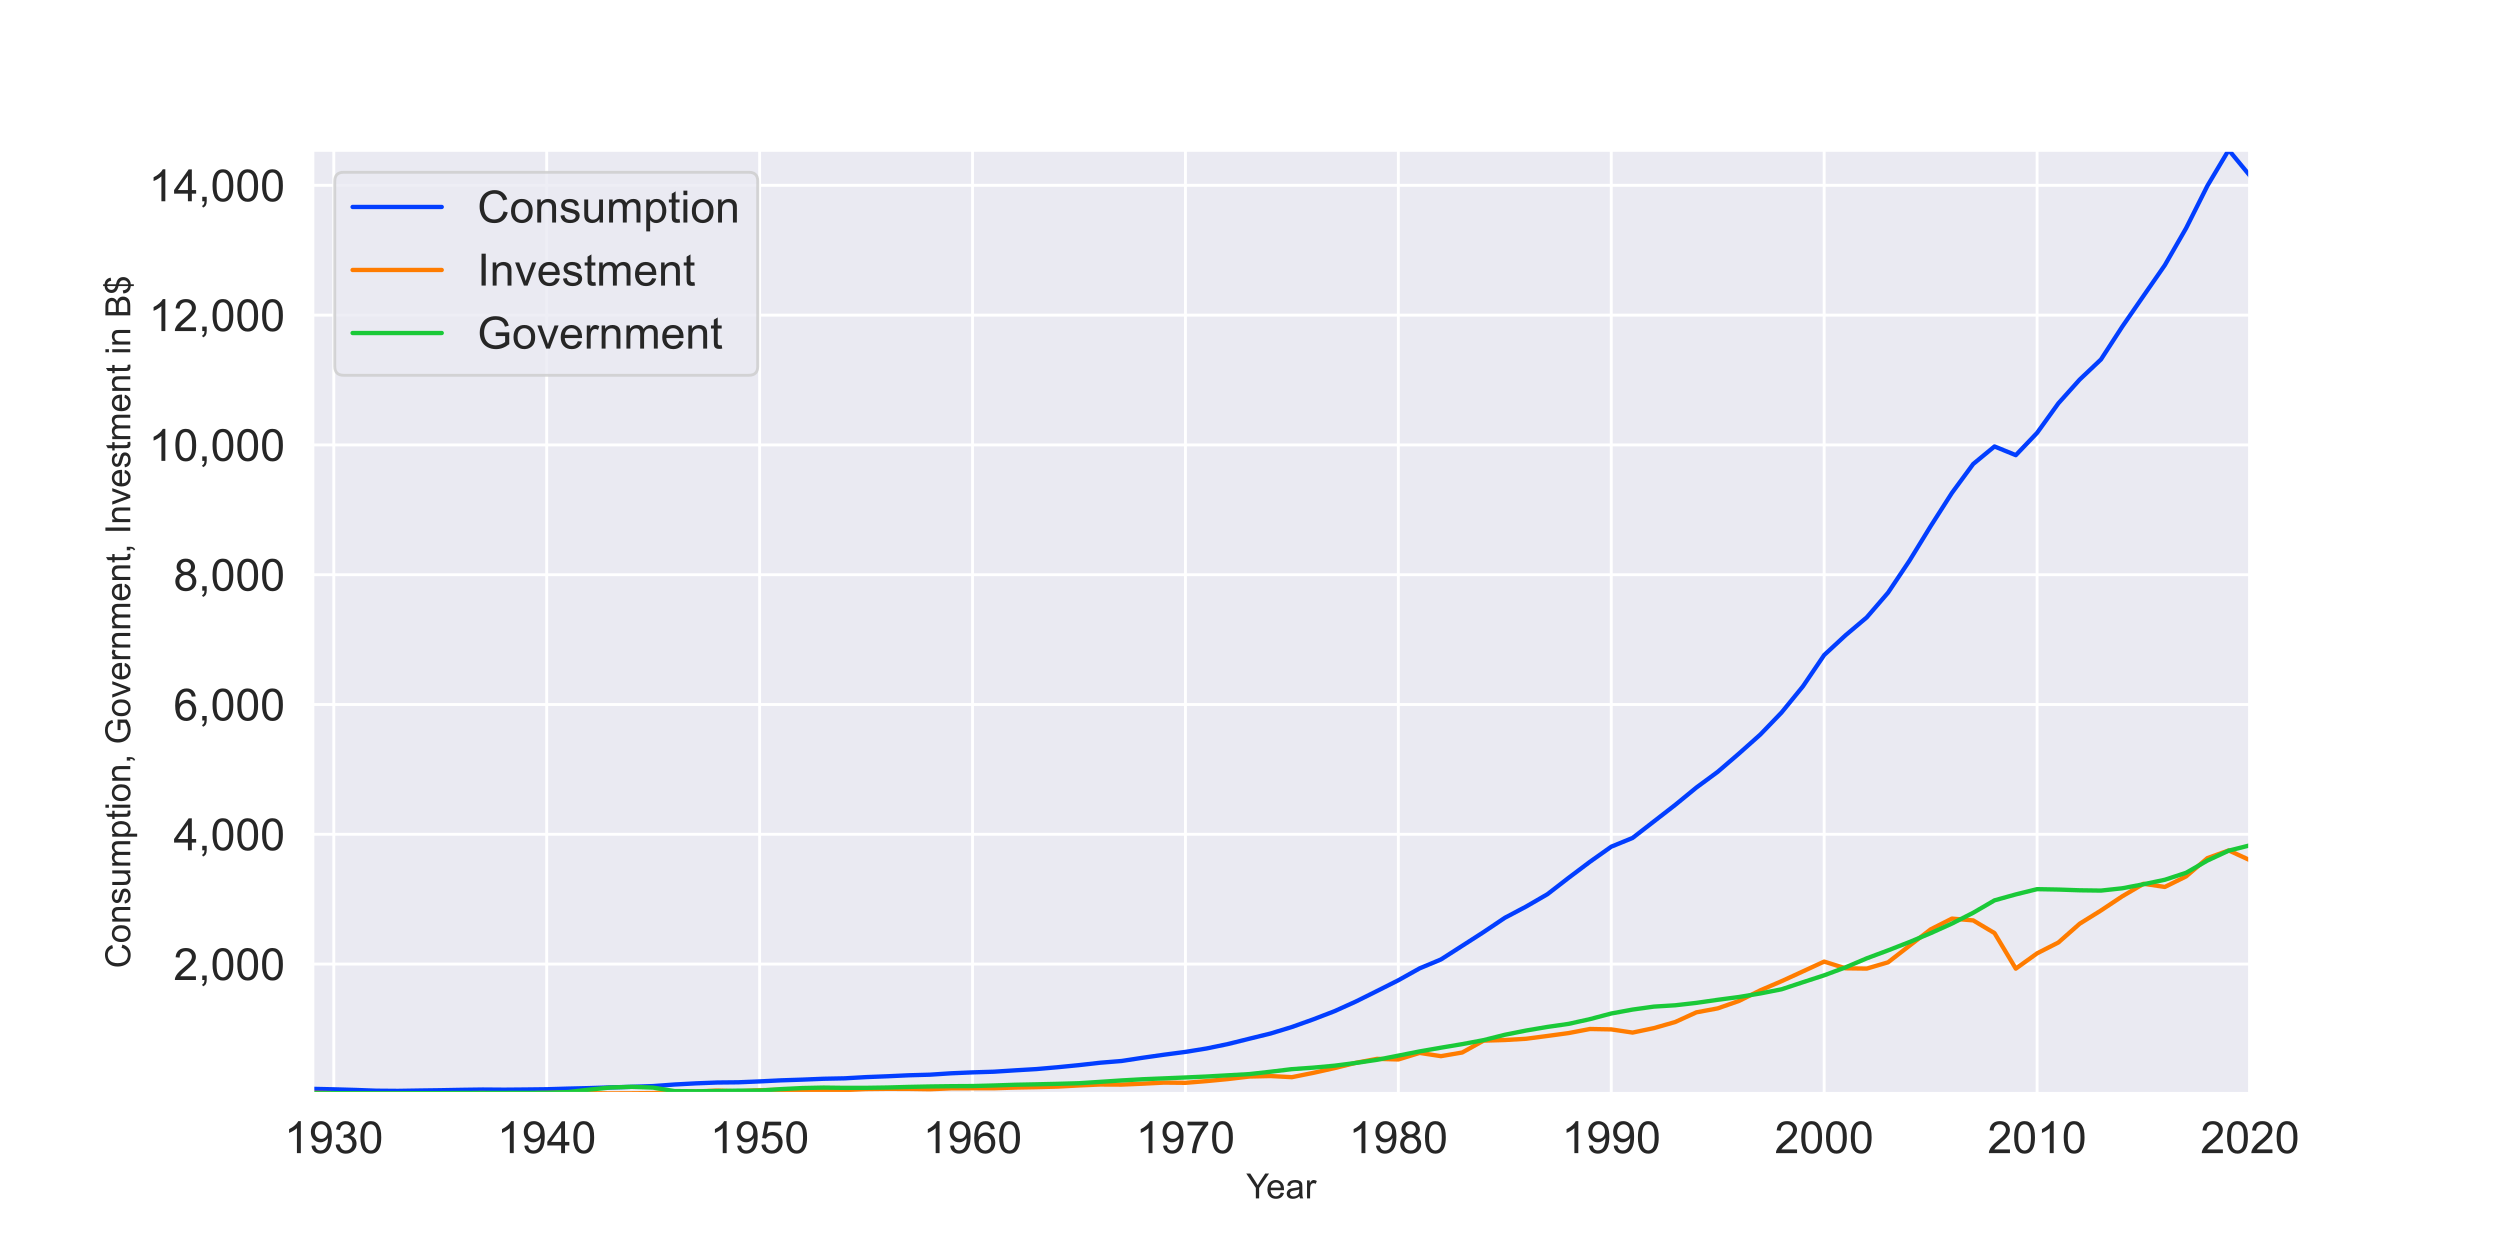 <?xml version="1.0" encoding="utf-8" standalone="no"?>
<!DOCTYPE svg PUBLIC "-//W3C//DTD SVG 1.1//EN"
  "http://www.w3.org/Graphics/SVG/1.1/DTD/svg11.dtd">
<!-- Created with matplotlib (https://matplotlib.org/) -->
<svg height="432pt" version="1.1" viewBox="0 0 864 432" width="864pt" xmlns="http://www.w3.org/2000/svg" xmlns:xlink="http://www.w3.org/1999/xlink">
 <defs>
  <style type="text/css">*{stroke-linecap:butt;stroke-linejoin:round;}</style>
 </defs>
 <g id="figure_1">
  <g id="patch_1">
   <path d="M 0 432 
L 864 432 
L 864 0 
L 0 0 
z
" style="fill:#ffffff;"/>
  </g>
  <g id="axes_1">
   <g id="patch_2">
    <path d="M 108 378 
L 777.6 378 
L 777.6 51.84 
L 108 51.84 
z
" style="fill:#eaeaf2;"/>
   </g>
   <g id="matplotlib.axis_1">
    <g id="xtick_1">
     <g id="line2d_1">
      <path clip-path="url(#pfd819e9dd4)" d="M 115.358 378 
L 115.358 51.84 
" style="fill:none;stroke:#ffffff;stroke-linecap:round;"/>
     </g>
     <g id="text_1">
      <!-- 1930 -->
      <g style="fill:#262626;" transform="translate(98.231 398.523)scale(0.154 -0.154)">
       <defs>
        <path d="M 37.25 0 
L 28.469 0 
L 28.469 56 
Q 25.297 52.984 20.141 49.953 
Q 14.984 46.922 10.891 45.406 
L 10.891 53.906 
Q 18.266 57.375 23.781 62.297 
Q 29.297 67.234 31.594 71.875 
L 37.25 71.875 
z
" id="ArialMT-49"/>
        <path d="M 5.469 16.547 
L 13.922 17.328 
Q 14.984 11.375 18.016 8.688 
Q 21.047 6 25.781 6 
Q 29.828 6 32.875 7.859 
Q 35.938 9.719 37.891 12.812 
Q 39.844 15.922 41.156 21.188 
Q 42.484 26.469 42.484 31.938 
Q 42.484 32.516 42.438 33.688 
Q 39.797 29.5 35.234 26.875 
Q 30.672 24.266 25.344 24.266 
Q 16.453 24.266 10.297 30.703 
Q 4.156 37.156 4.156 47.703 
Q 4.156 58.594 10.578 65.234 
Q 17 71.875 26.656 71.875 
Q 33.641 71.875 39.422 68.109 
Q 45.219 64.359 48.219 57.391 
Q 51.219 50.438 51.219 37.25 
Q 51.219 23.531 48.234 15.406 
Q 45.266 7.281 39.375 3.031 
Q 33.5 -1.219 25.594 -1.219 
Q 17.188 -1.219 11.859 3.438 
Q 6.547 8.109 5.469 16.547 
z
M 41.453 48.141 
Q 41.453 55.719 37.422 60.156 
Q 33.406 64.594 27.734 64.594 
Q 21.875 64.594 17.531 59.812 
Q 13.188 55.031 13.188 47.406 
Q 13.188 40.578 17.312 36.297 
Q 21.438 32.031 27.484 32.031 
Q 33.594 32.031 37.516 36.297 
Q 41.453 40.578 41.453 48.141 
z
" id="ArialMT-57"/>
        <path d="M 4.203 18.891 
L 12.984 20.062 
Q 14.5 12.594 18.141 9.297 
Q 21.781 6 27 6 
Q 33.203 6 37.469 10.297 
Q 41.75 14.594 41.75 20.953 
Q 41.75 27 37.797 30.922 
Q 33.844 34.859 27.734 34.859 
Q 25.25 34.859 21.531 33.891 
L 22.516 41.609 
Q 23.391 41.5 23.922 41.5 
Q 29.547 41.5 34.031 44.422 
Q 38.531 47.359 38.531 53.469 
Q 38.531 58.297 35.25 61.469 
Q 31.984 64.656 26.812 64.656 
Q 21.688 64.656 18.266 61.422 
Q 14.844 58.203 13.875 51.766 
L 5.078 53.328 
Q 6.688 62.156 12.391 67.016 
Q 18.109 71.875 26.609 71.875 
Q 32.469 71.875 37.391 69.359 
Q 42.328 66.844 44.938 62.5 
Q 47.562 58.156 47.562 53.266 
Q 47.562 48.641 45.062 44.828 
Q 42.578 41.016 37.703 38.766 
Q 44.047 37.312 47.562 32.688 
Q 51.078 28.078 51.078 21.141 
Q 51.078 11.766 44.234 5.25 
Q 37.406 -1.266 26.953 -1.266 
Q 17.531 -1.266 11.297 4.344 
Q 5.078 9.969 4.203 18.891 
z
" id="ArialMT-51"/>
        <path d="M 4.156 35.297 
Q 4.156 48 6.766 55.734 
Q 9.375 63.484 14.516 67.672 
Q 19.672 71.875 27.484 71.875 
Q 33.25 71.875 37.594 69.547 
Q 41.938 67.234 44.766 62.859 
Q 47.609 58.5 49.219 52.219 
Q 50.828 45.953 50.828 35.297 
Q 50.828 22.703 48.234 14.969 
Q 45.656 7.234 40.5 3 
Q 35.359 -1.219 27.484 -1.219 
Q 17.141 -1.219 11.234 6.203 
Q 4.156 15.141 4.156 35.297 
z
M 13.188 35.297 
Q 13.188 17.672 17.312 11.828 
Q 21.438 6 27.484 6 
Q 33.547 6 37.672 11.859 
Q 41.797 17.719 41.797 35.297 
Q 41.797 52.984 37.672 58.781 
Q 33.547 64.594 27.391 64.594 
Q 21.344 64.594 17.719 59.469 
Q 13.188 52.938 13.188 35.297 
z
" id="ArialMT-48"/>
       </defs>
       <use xlink:href="#ArialMT-49"/>
       <use x="55.615" xlink:href="#ArialMT-57"/>
       <use x="111.23" xlink:href="#ArialMT-51"/>
       <use x="166.846" xlink:href="#ArialMT-48"/>
      </g>
     </g>
    </g>
    <g id="xtick_2">
     <g id="line2d_2">
      <path clip-path="url(#pfd819e9dd4)" d="M 188.941 378 
L 188.941 51.84 
" style="fill:none;stroke:#ffffff;stroke-linecap:round;"/>
     </g>
     <g id="text_2">
      <!-- 1940 -->
      <g style="fill:#262626;" transform="translate(171.813 398.523)scale(0.154 -0.154)">
       <defs>
        <path d="M 32.328 0 
L 32.328 17.141 
L 1.266 17.141 
L 1.266 25.203 
L 33.938 71.578 
L 41.109 71.578 
L 41.109 25.203 
L 50.781 25.203 
L 50.781 17.141 
L 41.109 17.141 
L 41.109 0 
z
M 32.328 25.203 
L 32.328 57.469 
L 9.906 25.203 
z
" id="ArialMT-52"/>
       </defs>
       <use xlink:href="#ArialMT-49"/>
       <use x="55.615" xlink:href="#ArialMT-57"/>
       <use x="111.23" xlink:href="#ArialMT-52"/>
       <use x="166.846" xlink:href="#ArialMT-48"/>
      </g>
     </g>
    </g>
    <g id="xtick_3">
     <g id="line2d_3">
      <path clip-path="url(#pfd819e9dd4)" d="M 262.523 378 
L 262.523 51.84 
" style="fill:none;stroke:#ffffff;stroke-linecap:round;"/>
     </g>
     <g id="text_3">
      <!-- 1950 -->
      <g style="fill:#262626;" transform="translate(245.395 398.523)scale(0.154 -0.154)">
       <defs>
        <path d="M 4.156 18.75 
L 13.375 19.531 
Q 14.406 12.797 18.141 9.391 
Q 21.875 6 27.156 6 
Q 33.5 6 37.891 10.781 
Q 42.281 15.578 42.281 23.484 
Q 42.281 31 38.062 35.344 
Q 33.844 39.703 27 39.703 
Q 22.75 39.703 19.328 37.766 
Q 15.922 35.844 13.969 32.766 
L 5.719 33.844 
L 12.641 70.609 
L 48.25 70.609 
L 48.25 62.203 
L 19.672 62.203 
L 15.828 42.969 
Q 22.266 47.469 29.344 47.469 
Q 38.719 47.469 45.156 40.969 
Q 51.609 34.469 51.609 24.266 
Q 51.609 14.547 45.953 7.469 
Q 39.062 -1.219 27.156 -1.219 
Q 17.391 -1.219 11.203 4.25 
Q 5.031 9.719 4.156 18.75 
z
" id="ArialMT-53"/>
       </defs>
       <use xlink:href="#ArialMT-49"/>
       <use x="55.615" xlink:href="#ArialMT-57"/>
       <use x="111.23" xlink:href="#ArialMT-53"/>
       <use x="166.846" xlink:href="#ArialMT-48"/>
      </g>
     </g>
    </g>
    <g id="xtick_4">
     <g id="line2d_4">
      <path clip-path="url(#pfd819e9dd4)" d="M 336.105 378 
L 336.105 51.84 
" style="fill:none;stroke:#ffffff;stroke-linecap:round;"/>
     </g>
     <g id="text_4">
      <!-- 1960 -->
      <g style="fill:#262626;" transform="translate(318.978 398.523)scale(0.154 -0.154)">
       <defs>
        <path d="M 49.75 54.047 
L 41.016 53.375 
Q 39.844 58.547 37.703 60.891 
Q 34.125 64.656 28.906 64.656 
Q 24.703 64.656 21.531 62.312 
Q 17.391 59.281 14.984 53.469 
Q 12.594 47.656 12.5 36.922 
Q 15.672 41.75 20.266 44.094 
Q 24.859 46.438 29.891 46.438 
Q 38.672 46.438 44.844 39.969 
Q 51.031 33.5 51.031 23.25 
Q 51.031 16.5 48.125 10.719 
Q 45.219 4.938 40.141 1.859 
Q 35.062 -1.219 28.609 -1.219 
Q 17.625 -1.219 10.688 6.859 
Q 3.766 14.938 3.766 33.5 
Q 3.766 54.25 11.422 63.672 
Q 18.109 71.875 29.438 71.875 
Q 37.891 71.875 43.281 67.141 
Q 48.688 62.406 49.75 54.047 
z
M 13.875 23.188 
Q 13.875 18.656 15.797 14.5 
Q 17.719 10.359 21.188 8.172 
Q 24.656 6 28.469 6 
Q 34.031 6 38.031 10.484 
Q 42.047 14.984 42.047 22.703 
Q 42.047 30.125 38.078 34.391 
Q 34.125 38.672 28.125 38.672 
Q 22.172 38.672 18.016 34.391 
Q 13.875 30.125 13.875 23.188 
z
" id="ArialMT-54"/>
       </defs>
       <use xlink:href="#ArialMT-49"/>
       <use x="55.615" xlink:href="#ArialMT-57"/>
       <use x="111.23" xlink:href="#ArialMT-54"/>
       <use x="166.846" xlink:href="#ArialMT-48"/>
      </g>
     </g>
    </g>
    <g id="xtick_5">
     <g id="line2d_5">
      <path clip-path="url(#pfd819e9dd4)" d="M 409.688 378 
L 409.688 51.84 
" style="fill:none;stroke:#ffffff;stroke-linecap:round;"/>
     </g>
     <g id="text_5">
      <!-- 1970 -->
      <g style="fill:#262626;" transform="translate(392.56 398.523)scale(0.154 -0.154)">
       <defs>
        <path d="M 4.734 62.203 
L 4.734 70.656 
L 51.078 70.656 
L 51.078 63.812 
Q 44.234 56.547 37.516 44.484 
Q 30.812 32.422 27.156 19.672 
Q 24.516 10.688 23.781 0 
L 14.75 0 
Q 14.891 8.453 18.062 20.406 
Q 21.234 32.375 27.172 43.484 
Q 33.109 54.594 39.797 62.203 
z
" id="ArialMT-55"/>
       </defs>
       <use xlink:href="#ArialMT-49"/>
       <use x="55.615" xlink:href="#ArialMT-57"/>
       <use x="111.23" xlink:href="#ArialMT-55"/>
       <use x="166.846" xlink:href="#ArialMT-48"/>
      </g>
     </g>
    </g>
    <g id="xtick_6">
     <g id="line2d_6">
      <path clip-path="url(#pfd819e9dd4)" d="M 483.27 378 
L 483.27 51.84 
" style="fill:none;stroke:#ffffff;stroke-linecap:round;"/>
     </g>
     <g id="text_6">
      <!-- 1980 -->
      <g style="fill:#262626;" transform="translate(466.143 398.523)scale(0.154 -0.154)">
       <defs>
        <path d="M 17.672 38.812 
Q 12.203 40.828 9.562 44.531 
Q 6.938 48.25 6.938 53.422 
Q 6.938 61.234 12.547 66.547 
Q 18.172 71.875 27.484 71.875 
Q 36.859 71.875 42.578 66.422 
Q 48.297 60.984 48.297 53.172 
Q 48.297 48.188 45.672 44.5 
Q 43.062 40.828 37.75 38.812 
Q 44.344 36.672 47.781 31.875 
Q 51.219 27.094 51.219 20.453 
Q 51.219 11.281 44.719 5.031 
Q 38.234 -1.219 27.641 -1.219 
Q 17.047 -1.219 10.547 5.047 
Q 4.047 11.328 4.047 20.703 
Q 4.047 27.688 7.594 32.391 
Q 11.141 37.109 17.672 38.812 
z
M 15.922 53.719 
Q 15.922 48.641 19.188 45.406 
Q 22.469 42.188 27.688 42.188 
Q 32.766 42.188 36.016 45.375 
Q 39.266 48.578 39.266 53.219 
Q 39.266 58.062 35.906 61.359 
Q 32.562 64.656 27.594 64.656 
Q 22.562 64.656 19.234 61.422 
Q 15.922 58.203 15.922 53.719 
z
M 13.094 20.656 
Q 13.094 16.891 14.875 13.375 
Q 16.656 9.859 20.172 7.922 
Q 23.688 6 27.734 6 
Q 34.031 6 38.125 10.047 
Q 42.234 14.109 42.234 20.359 
Q 42.234 26.703 38.016 30.859 
Q 33.797 35.016 27.438 35.016 
Q 21.234 35.016 17.156 30.906 
Q 13.094 26.812 13.094 20.656 
z
" id="ArialMT-56"/>
       </defs>
       <use xlink:href="#ArialMT-49"/>
       <use x="55.615" xlink:href="#ArialMT-57"/>
       <use x="111.23" xlink:href="#ArialMT-56"/>
       <use x="166.846" xlink:href="#ArialMT-48"/>
      </g>
     </g>
    </g>
    <g id="xtick_7">
     <g id="line2d_7">
      <path clip-path="url(#pfd819e9dd4)" d="M 556.853 378 
L 556.853 51.84 
" style="fill:none;stroke:#ffffff;stroke-linecap:round;"/>
     </g>
     <g id="text_7">
      <!-- 1990 -->
      <g style="fill:#262626;" transform="translate(539.725 398.523)scale(0.154 -0.154)">
       <use xlink:href="#ArialMT-49"/>
       <use x="55.615" xlink:href="#ArialMT-57"/>
       <use x="111.23" xlink:href="#ArialMT-57"/>
       <use x="166.846" xlink:href="#ArialMT-48"/>
      </g>
     </g>
    </g>
    <g id="xtick_8">
     <g id="line2d_8">
      <path clip-path="url(#pfd819e9dd4)" d="M 630.435 378 
L 630.435 51.84 
" style="fill:none;stroke:#ffffff;stroke-linecap:round;"/>
     </g>
     <g id="text_8">
      <!-- 2000 -->
      <g style="fill:#262626;" transform="translate(613.307 398.523)scale(0.154 -0.154)">
       <defs>
        <path d="M 50.344 8.453 
L 50.344 0 
L 3.031 0 
Q 2.938 3.172 4.047 6.109 
Q 5.859 10.938 9.828 15.625 
Q 13.812 20.312 21.344 26.469 
Q 33.016 36.031 37.109 41.625 
Q 41.219 47.219 41.219 52.203 
Q 41.219 57.422 37.469 61 
Q 33.734 64.594 27.734 64.594 
Q 21.391 64.594 17.578 60.781 
Q 13.766 56.984 13.719 50.25 
L 4.688 51.172 
Q 5.609 61.281 11.656 66.578 
Q 17.719 71.875 27.938 71.875 
Q 38.234 71.875 44.234 66.156 
Q 50.25 60.453 50.25 52 
Q 50.25 47.703 48.484 43.547 
Q 46.734 39.406 42.656 34.812 
Q 38.578 30.219 29.109 22.219 
Q 21.188 15.578 18.938 13.203 
Q 16.703 10.844 15.234 8.453 
z
" id="ArialMT-50"/>
       </defs>
       <use xlink:href="#ArialMT-50"/>
       <use x="55.615" xlink:href="#ArialMT-48"/>
       <use x="111.23" xlink:href="#ArialMT-48"/>
       <use x="166.846" xlink:href="#ArialMT-48"/>
      </g>
     </g>
    </g>
    <g id="xtick_9">
     <g id="line2d_9">
      <path clip-path="url(#pfd819e9dd4)" d="M 704.018 378 
L 704.018 51.84 
" style="fill:none;stroke:#ffffff;stroke-linecap:round;"/>
     </g>
     <g id="text_9">
      <!-- 2010 -->
      <g style="fill:#262626;" transform="translate(686.89 398.523)scale(0.154 -0.154)">
       <use xlink:href="#ArialMT-50"/>
       <use x="55.615" xlink:href="#ArialMT-48"/>
       <use x="111.23" xlink:href="#ArialMT-49"/>
       <use x="166.846" xlink:href="#ArialMT-48"/>
      </g>
     </g>
    </g>
    <g id="xtick_10">
     <g id="line2d_10">
      <path clip-path="url(#pfd819e9dd4)" d="M 777.6 378 
L 777.6 51.84 
" style="fill:none;stroke:#ffffff;stroke-linecap:round;"/>
     </g>
     <g id="text_10">
      <!-- 2020 -->
      <g style="fill:#262626;" transform="translate(760.472 398.523)scale(0.154 -0.154)">
       <use xlink:href="#ArialMT-50"/>
       <use x="55.615" xlink:href="#ArialMT-48"/>
       <use x="111.23" xlink:href="#ArialMT-50"/>
       <use x="166.846" xlink:href="#ArialMT-48"/>
      </g>
     </g>
    </g>
    <g id="text_11">
     <!-- Year -->
     <g style="fill:#262626;" transform="translate(430.674 414.173)scale(0.12 -0.12)">
      <defs>
       <path d="M 27.875 0 
L 27.875 30.328 
L 0.297 71.578 
L 11.812 71.578 
L 25.922 50 
Q 29.828 43.953 33.203 37.891 
Q 36.422 43.5 41.016 50.531 
L 54.891 71.578 
L 65.922 71.578 
L 37.359 30.328 
L 37.359 0 
z
" id="ArialMT-89"/>
       <path d="M 42.094 16.703 
L 51.172 15.578 
Q 49.031 7.625 43.219 3.219 
Q 37.406 -1.172 28.375 -1.172 
Q 17 -1.172 10.328 5.828 
Q 3.656 12.844 3.656 25.484 
Q 3.656 38.578 10.391 45.797 
Q 17.141 53.031 27.875 53.031 
Q 38.281 53.031 44.875 45.953 
Q 51.469 38.875 51.469 26.031 
Q 51.469 25.25 51.422 23.688 
L 12.75 23.688 
Q 13.234 15.141 17.578 10.594 
Q 21.922 6.062 28.422 6.062 
Q 33.25 6.062 36.672 8.594 
Q 40.094 11.141 42.094 16.703 
z
M 13.234 30.906 
L 42.188 30.906 
Q 41.609 37.453 38.875 40.719 
Q 34.672 45.797 27.984 45.797 
Q 21.922 45.797 17.797 41.75 
Q 13.672 37.703 13.234 30.906 
z
" id="ArialMT-101"/>
       <path d="M 40.438 6.391 
Q 35.547 2.25 31.031 0.531 
Q 26.516 -1.172 21.344 -1.172 
Q 12.797 -1.172 8.203 3 
Q 3.609 7.172 3.609 13.672 
Q 3.609 17.484 5.344 20.625 
Q 7.078 23.781 9.891 25.688 
Q 12.703 27.594 16.219 28.562 
Q 18.797 29.25 24.031 29.891 
Q 34.672 31.156 39.703 32.906 
Q 39.75 34.719 39.75 35.203 
Q 39.75 40.578 37.25 42.781 
Q 33.891 45.75 27.25 45.75 
Q 21.047 45.75 18.094 43.578 
Q 15.141 41.406 13.719 35.891 
L 5.125 37.062 
Q 6.297 42.578 8.984 45.969 
Q 11.672 49.359 16.75 51.188 
Q 21.828 53.031 28.516 53.031 
Q 35.156 53.031 39.297 51.469 
Q 43.453 49.906 45.406 47.531 
Q 47.359 45.172 48.141 41.547 
Q 48.578 39.312 48.578 33.453 
L 48.578 21.734 
Q 48.578 9.469 49.141 6.219 
Q 49.703 2.984 51.375 0 
L 42.188 0 
Q 40.828 2.734 40.438 6.391 
z
M 39.703 26.031 
Q 34.906 24.078 25.344 22.703 
Q 19.922 21.922 17.672 20.938 
Q 15.438 19.969 14.203 18.094 
Q 12.984 16.219 12.984 13.922 
Q 12.984 10.406 15.641 8.062 
Q 18.312 5.719 23.438 5.719 
Q 28.516 5.719 32.469 7.938 
Q 36.422 10.156 38.281 14.016 
Q 39.703 17 39.703 22.797 
z
" id="ArialMT-97"/>
       <path d="M 6.5 0 
L 6.5 51.859 
L 14.406 51.859 
L 14.406 44 
Q 17.438 49.516 20 51.266 
Q 22.562 53.031 25.641 53.031 
Q 30.078 53.031 34.672 50.203 
L 31.641 42.047 
Q 28.422 43.953 25.203 43.953 
Q 22.312 43.953 20.016 42.219 
Q 17.719 40.484 16.75 37.406 
Q 15.281 32.719 15.281 27.156 
L 15.281 0 
z
" id="ArialMT-114"/>
      </defs>
      <use xlink:href="#ArialMT-89"/>
      <use x="57.574" xlink:href="#ArialMT-101"/>
      <use x="113.189" xlink:href="#ArialMT-97"/>
      <use x="168.805" xlink:href="#ArialMT-114"/>
     </g>
    </g>
   </g>
   <g id="matplotlib.axis_2">
    <g id="ytick_1">
     <g id="line2d_11">
      <path clip-path="url(#pfd819e9dd4)" d="M 108 333.186 
L 777.6 333.186 
" style="fill:none;stroke:#ffffff;stroke-linecap:round;"/>
     </g>
     <g id="text_12">
      <!-- 2,000 -->
      <g style="fill:#262626;" transform="translate(59.966 338.697)scale(0.154 -0.154)">
       <defs>
        <path d="M 8.891 0 
L 8.891 10.016 
L 18.891 10.016 
L 18.891 0 
Q 18.891 -5.516 16.938 -8.906 
Q 14.984 -12.312 10.75 -14.156 
L 8.297 -10.406 
Q 11.078 -9.188 12.391 -6.812 
Q 13.719 -4.438 13.875 0 
z
" id="ArialMT-44"/>
       </defs>
       <use xlink:href="#ArialMT-50"/>
       <use x="55.615" xlink:href="#ArialMT-44"/>
       <use x="83.398" xlink:href="#ArialMT-48"/>
       <use x="139.014" xlink:href="#ArialMT-48"/>
       <use x="194.629" xlink:href="#ArialMT-48"/>
      </g>
     </g>
    </g>
    <g id="ytick_2">
     <g id="line2d_12">
      <path clip-path="url(#pfd819e9dd4)" d="M 108 288.33 
L 777.6 288.33 
" style="fill:none;stroke:#ffffff;stroke-linecap:round;"/>
     </g>
     <g id="text_13">
      <!-- 4,000 -->
      <g style="fill:#262626;" transform="translate(59.966 293.842)scale(0.154 -0.154)">
       <use xlink:href="#ArialMT-52"/>
       <use x="55.615" xlink:href="#ArialMT-44"/>
       <use x="83.398" xlink:href="#ArialMT-48"/>
       <use x="139.014" xlink:href="#ArialMT-48"/>
       <use x="194.629" xlink:href="#ArialMT-48"/>
      </g>
     </g>
    </g>
    <g id="ytick_3">
     <g id="line2d_13">
      <path clip-path="url(#pfd819e9dd4)" d="M 108 243.475 
L 777.6 243.475 
" style="fill:none;stroke:#ffffff;stroke-linecap:round;"/>
     </g>
     <g id="text_14">
      <!-- 6,000 -->
      <g style="fill:#262626;" transform="translate(59.966 248.987)scale(0.154 -0.154)">
       <use xlink:href="#ArialMT-54"/>
       <use x="55.615" xlink:href="#ArialMT-44"/>
       <use x="83.398" xlink:href="#ArialMT-48"/>
       <use x="139.014" xlink:href="#ArialMT-48"/>
       <use x="194.629" xlink:href="#ArialMT-48"/>
      </g>
     </g>
    </g>
    <g id="ytick_4">
     <g id="line2d_14">
      <path clip-path="url(#pfd819e9dd4)" d="M 108 198.62 
L 777.6 198.62 
" style="fill:none;stroke:#ffffff;stroke-linecap:round;"/>
     </g>
     <g id="text_15">
      <!-- 8,000 -->
      <g style="fill:#262626;" transform="translate(59.966 204.131)scale(0.154 -0.154)">
       <use xlink:href="#ArialMT-56"/>
       <use x="55.615" xlink:href="#ArialMT-44"/>
       <use x="83.398" xlink:href="#ArialMT-48"/>
       <use x="139.014" xlink:href="#ArialMT-48"/>
       <use x="194.629" xlink:href="#ArialMT-48"/>
      </g>
     </g>
    </g>
    <g id="ytick_5">
     <g id="line2d_15">
      <path clip-path="url(#pfd819e9dd4)" d="M 108 153.765 
L 777.6 153.765 
" style="fill:none;stroke:#ffffff;stroke-linecap:round;"/>
     </g>
     <g id="text_16">
      <!-- 10,000 -->
      <g style="fill:#262626;" transform="translate(51.402 159.276)scale(0.154 -0.154)">
       <use xlink:href="#ArialMT-49"/>
       <use x="55.615" xlink:href="#ArialMT-48"/>
       <use x="111.23" xlink:href="#ArialMT-44"/>
       <use x="139.014" xlink:href="#ArialMT-48"/>
       <use x="194.629" xlink:href="#ArialMT-48"/>
       <use x="250.244" xlink:href="#ArialMT-48"/>
      </g>
     </g>
    </g>
    <g id="ytick_6">
     <g id="line2d_16">
      <path clip-path="url(#pfd819e9dd4)" d="M 108 108.909 
L 777.6 108.909 
" style="fill:none;stroke:#ffffff;stroke-linecap:round;"/>
     </g>
     <g id="text_17">
      <!-- 12,000 -->
      <g style="fill:#262626;" transform="translate(51.402 114.421)scale(0.154 -0.154)">
       <use xlink:href="#ArialMT-49"/>
       <use x="55.615" xlink:href="#ArialMT-50"/>
       <use x="111.23" xlink:href="#ArialMT-44"/>
       <use x="139.014" xlink:href="#ArialMT-48"/>
       <use x="194.629" xlink:href="#ArialMT-48"/>
       <use x="250.244" xlink:href="#ArialMT-48"/>
      </g>
     </g>
    </g>
    <g id="ytick_7">
     <g id="line2d_17">
      <path clip-path="url(#pfd819e9dd4)" d="M 108 64.054 
L 777.6 64.054 
" style="fill:none;stroke:#ffffff;stroke-linecap:round;"/>
     </g>
     <g id="text_18">
      <!-- 14,000 -->
      <g style="fill:#262626;" transform="translate(51.402 69.566)scale(0.154 -0.154)">
       <use xlink:href="#ArialMT-49"/>
       <use x="55.615" xlink:href="#ArialMT-52"/>
       <use x="111.23" xlink:href="#ArialMT-44"/>
       <use x="139.014" xlink:href="#ArialMT-48"/>
       <use x="194.629" xlink:href="#ArialMT-48"/>
       <use x="250.244" xlink:href="#ArialMT-48"/>
      </g>
     </g>
    </g>
    <g id="text_19">
     <!-- Consumption, Government, Investment in B$ -->
     <g style="fill:#262626;" transform="translate(45.017 334.637)rotate(-90)scale(0.12 -0.12)">
      <defs>
       <path d="M 58.797 25.094 
L 68.266 22.703 
Q 65.281 11.031 57.547 4.906 
Q 49.812 -1.219 38.625 -1.219 
Q 27.047 -1.219 19.797 3.484 
Q 12.547 8.203 8.766 17.141 
Q 4.984 26.078 4.984 36.328 
Q 4.984 47.516 9.25 55.828 
Q 13.531 64.156 21.406 68.469 
Q 29.297 72.797 38.766 72.797 
Q 49.516 72.797 56.828 67.328 
Q 64.156 61.859 67.047 51.953 
L 57.719 49.75 
Q 55.219 57.562 50.484 61.125 
Q 45.75 64.703 38.578 64.703 
Q 30.328 64.703 24.781 60.734 
Q 19.234 56.781 16.984 50.109 
Q 14.75 43.453 14.75 36.375 
Q 14.75 27.25 17.406 20.438 
Q 20.062 13.625 25.672 10.25 
Q 31.297 6.891 37.844 6.891 
Q 45.797 6.891 51.312 11.469 
Q 56.844 16.062 58.797 25.094 
z
" id="ArialMT-67"/>
       <path d="M 3.328 25.922 
Q 3.328 40.328 11.328 47.266 
Q 18.016 53.031 27.641 53.031 
Q 38.328 53.031 45.109 46.016 
Q 51.906 39.016 51.906 26.656 
Q 51.906 16.656 48.906 10.906 
Q 45.906 5.172 40.156 2 
Q 34.422 -1.172 27.641 -1.172 
Q 16.75 -1.172 10.031 5.812 
Q 3.328 12.797 3.328 25.922 
z
M 12.359 25.922 
Q 12.359 15.969 16.703 11.016 
Q 21.047 6.062 27.641 6.062 
Q 34.188 6.062 38.531 11.031 
Q 42.875 16.016 42.875 26.219 
Q 42.875 35.844 38.5 40.797 
Q 34.125 45.75 27.641 45.75 
Q 21.047 45.75 16.703 40.812 
Q 12.359 35.891 12.359 25.922 
z
" id="ArialMT-111"/>
       <path d="M 6.594 0 
L 6.594 51.859 
L 14.5 51.859 
L 14.5 44.484 
Q 20.219 53.031 31 53.031 
Q 35.688 53.031 39.625 51.344 
Q 43.562 49.656 45.516 46.922 
Q 47.469 44.188 48.25 40.438 
Q 48.734 37.984 48.734 31.891 
L 48.734 0 
L 39.938 0 
L 39.938 31.547 
Q 39.938 36.922 38.906 39.578 
Q 37.891 42.234 35.281 43.812 
Q 32.672 45.406 29.156 45.406 
Q 23.531 45.406 19.453 41.844 
Q 15.375 38.281 15.375 28.328 
L 15.375 0 
z
" id="ArialMT-110"/>
       <path d="M 3.078 15.484 
L 11.766 16.844 
Q 12.5 11.625 15.844 8.844 
Q 19.188 6.062 25.203 6.062 
Q 31.25 6.062 34.172 8.516 
Q 37.109 10.984 37.109 14.312 
Q 37.109 17.281 34.516 19 
Q 32.719 20.172 25.531 21.969 
Q 15.875 24.422 12.141 26.203 
Q 8.406 27.984 6.469 31.125 
Q 4.547 34.281 4.547 38.094 
Q 4.547 41.547 6.125 44.5 
Q 7.719 47.469 10.453 49.422 
Q 12.5 50.922 16.031 51.969 
Q 19.578 53.031 23.641 53.031 
Q 29.734 53.031 34.344 51.266 
Q 38.969 49.516 41.156 46.5 
Q 43.359 43.5 44.188 38.484 
L 35.594 37.312 
Q 35.016 41.312 32.203 43.547 
Q 29.391 45.797 24.266 45.797 
Q 18.219 45.797 15.625 43.797 
Q 13.031 41.797 13.031 39.109 
Q 13.031 37.406 14.109 36.031 
Q 15.188 34.625 17.484 33.688 
Q 18.797 33.203 25.25 31.453 
Q 34.578 28.953 38.25 27.359 
Q 41.938 25.781 44.031 22.75 
Q 46.141 19.734 46.141 15.234 
Q 46.141 10.844 43.578 6.953 
Q 41.016 3.078 36.172 0.953 
Q 31.344 -1.172 25.25 -1.172 
Q 15.141 -1.172 9.844 3.031 
Q 4.547 7.234 3.078 15.484 
z
" id="ArialMT-115"/>
       <path d="M 40.578 0 
L 40.578 7.625 
Q 34.516 -1.172 24.125 -1.172 
Q 19.531 -1.172 15.547 0.578 
Q 11.578 2.344 9.641 5 
Q 7.719 7.672 6.938 11.531 
Q 6.391 14.109 6.391 19.734 
L 6.391 51.859 
L 15.188 51.859 
L 15.188 23.094 
Q 15.188 16.219 15.719 13.812 
Q 16.547 10.359 19.234 8.375 
Q 21.922 6.391 25.875 6.391 
Q 29.828 6.391 33.297 8.422 
Q 36.766 10.453 38.203 13.938 
Q 39.656 17.438 39.656 24.078 
L 39.656 51.859 
L 48.438 51.859 
L 48.438 0 
z
" id="ArialMT-117"/>
       <path d="M 6.594 0 
L 6.594 51.859 
L 14.453 51.859 
L 14.453 44.578 
Q 16.891 48.391 20.938 50.703 
Q 25 53.031 30.172 53.031 
Q 35.938 53.031 39.625 50.641 
Q 43.312 48.25 44.828 43.953 
Q 50.984 53.031 60.844 53.031 
Q 68.562 53.031 72.703 48.75 
Q 76.859 44.484 76.859 35.594 
L 76.859 0 
L 68.109 0 
L 68.109 32.672 
Q 68.109 37.938 67.25 40.25 
Q 66.406 42.578 64.156 43.984 
Q 61.922 45.406 58.891 45.406 
Q 53.422 45.406 49.797 41.766 
Q 46.188 38.141 46.188 30.125 
L 46.188 0 
L 37.406 0 
L 37.406 33.688 
Q 37.406 39.547 35.25 42.469 
Q 33.109 45.406 28.219 45.406 
Q 24.516 45.406 21.359 43.453 
Q 18.219 41.5 16.797 37.734 
Q 15.375 33.984 15.375 26.906 
L 15.375 0 
z
" id="ArialMT-109"/>
       <path d="M 6.594 -19.875 
L 6.594 51.859 
L 14.594 51.859 
L 14.594 45.125 
Q 17.438 49.078 21 51.047 
Q 24.562 53.031 29.641 53.031 
Q 36.281 53.031 41.359 49.609 
Q 46.438 46.188 49.016 39.953 
Q 51.609 33.734 51.609 26.312 
Q 51.609 18.359 48.75 11.984 
Q 45.906 5.609 40.453 2.219 
Q 35.016 -1.172 29 -1.172 
Q 24.609 -1.172 21.109 0.688 
Q 17.625 2.547 15.375 5.375 
L 15.375 -19.875 
z
M 14.547 25.641 
Q 14.547 15.625 18.594 10.844 
Q 22.656 6.062 28.422 6.062 
Q 34.281 6.062 38.453 11.016 
Q 42.625 15.969 42.625 26.375 
Q 42.625 36.281 38.547 41.203 
Q 34.469 46.141 28.812 46.141 
Q 23.188 46.141 18.859 40.891 
Q 14.547 35.641 14.547 25.641 
z
" id="ArialMT-112"/>
       <path d="M 25.781 7.859 
L 27.047 0.094 
Q 23.344 -0.688 20.406 -0.688 
Q 15.625 -0.688 12.984 0.828 
Q 10.359 2.344 9.281 4.812 
Q 8.203 7.281 8.203 15.188 
L 8.203 45.016 
L 1.766 45.016 
L 1.766 51.859 
L 8.203 51.859 
L 8.203 64.703 
L 16.938 69.969 
L 16.938 51.859 
L 25.781 51.859 
L 25.781 45.016 
L 16.938 45.016 
L 16.938 14.703 
Q 16.938 10.938 17.406 9.859 
Q 17.875 8.797 18.922 8.156 
Q 19.969 7.516 21.922 7.516 
Q 23.391 7.516 25.781 7.859 
z
" id="ArialMT-116"/>
       <path d="M 6.641 61.469 
L 6.641 71.578 
L 15.438 71.578 
L 15.438 61.469 
z
M 6.641 0 
L 6.641 51.859 
L 15.438 51.859 
L 15.438 0 
z
" id="ArialMT-105"/>
       <path id="ArialMT-32"/>
       <path d="M 41.219 28.078 
L 41.219 36.469 
L 71.531 36.531 
L 71.531 9.969 
Q 64.547 4.391 57.125 1.578 
Q 49.703 -1.219 41.891 -1.219 
Q 31.344 -1.219 22.719 3.297 
Q 14.109 7.812 9.719 16.359 
Q 5.328 24.906 5.328 35.453 
Q 5.328 45.906 9.688 54.953 
Q 14.062 64.016 22.266 68.406 
Q 30.469 72.797 41.156 72.797 
Q 48.922 72.797 55.188 70.281 
Q 61.469 67.781 65.031 63.281 
Q 68.609 58.797 70.453 51.562 
L 61.922 49.219 
Q 60.297 54.688 57.906 57.812 
Q 55.516 60.938 51.062 62.812 
Q 46.625 64.703 41.219 64.703 
Q 34.719 64.703 29.984 62.719 
Q 25.25 60.75 22.344 57.516 
Q 19.438 54.297 17.828 50.438 
Q 15.094 43.797 15.094 36.031 
Q 15.094 26.469 18.391 20.016 
Q 21.688 13.578 27.984 10.453 
Q 34.281 7.328 41.359 7.328 
Q 47.516 7.328 53.375 9.688 
Q 59.234 12.062 62.25 14.75 
L 62.25 28.078 
z
" id="ArialMT-71"/>
       <path d="M 21 0 
L 1.266 51.859 
L 10.547 51.859 
L 21.688 20.797 
Q 23.484 15.766 25 10.359 
Q 26.172 14.453 28.266 20.219 
L 39.797 51.859 
L 48.828 51.859 
L 29.203 0 
z
" id="ArialMT-118"/>
       <path d="M 9.328 0 
L 9.328 71.578 
L 18.797 71.578 
L 18.797 0 
z
" id="ArialMT-73"/>
       <path d="M 7.328 0 
L 7.328 71.578 
L 34.188 71.578 
Q 42.391 71.578 47.344 69.406 
Q 52.297 67.234 55.094 62.719 
Q 57.906 58.203 57.906 53.266 
Q 57.906 48.688 55.422 44.625 
Q 52.938 40.578 47.906 38.094 
Q 54.391 36.188 57.875 31.594 
Q 61.375 27 61.375 20.75 
Q 61.375 15.719 59.25 11.391 
Q 57.125 7.078 54 4.734 
Q 50.875 2.391 46.156 1.188 
Q 41.453 0 34.625 0 
z
M 16.797 41.5 
L 32.281 41.5 
Q 38.578 41.5 41.312 42.328 
Q 44.922 43.406 46.75 45.891 
Q 48.578 48.391 48.578 52.156 
Q 48.578 55.719 46.875 58.422 
Q 45.172 61.141 41.984 62.141 
Q 38.812 63.141 31.109 63.141 
L 16.797 63.141 
z
M 16.797 8.453 
L 34.625 8.453 
Q 39.203 8.453 41.062 8.797 
Q 44.344 9.375 46.531 10.734 
Q 48.734 12.109 50.141 14.719 
Q 51.562 17.328 51.562 20.75 
Q 51.562 24.75 49.516 27.703 
Q 47.469 30.672 43.828 31.859 
Q 40.188 33.062 33.344 33.062 
L 16.797 33.062 
z
" id="ArialMT-66"/>
       <path d="M 24.906 -10.297 
L 24.906 -1.516 
Q 18.312 -0.688 14.188 1.438 
Q 10.062 3.562 7.047 8.297 
Q 4.047 13.031 3.562 19.875 
L 12.406 21.531 
Q 13.422 14.453 16.016 11.141 
Q 19.734 6.453 24.906 5.906 
L 24.906 33.891 
Q 19.484 34.906 13.812 38.094 
Q 9.625 40.438 7.344 44.578 
Q 5.078 48.734 5.078 54 
Q 5.078 63.375 11.719 69.188 
Q 16.156 73.094 24.906 73.969 
L 24.906 78.172 
L 30.078 78.172 
L 30.078 73.969 
Q 37.75 73.25 42.234 69.484 
Q 48 64.703 49.172 56.344 
L 40.094 54.984 
Q 39.312 60.156 36.844 62.906 
Q 34.375 65.672 30.078 66.547 
L 30.078 41.219 
Q 36.719 39.547 38.875 38.625 
Q 42.969 36.812 45.547 34.219 
Q 48.141 31.641 49.531 28.078 
Q 50.922 24.516 50.922 20.359 
Q 50.922 11.234 45.109 5.125 
Q 39.312 -0.984 30.078 -1.422 
L 30.078 -10.297 
z
M 24.906 66.656 
Q 19.781 65.875 16.828 62.547 
Q 13.875 59.234 13.875 54.688 
Q 13.875 50.203 16.375 47.172 
Q 18.891 44.141 24.906 42.328 
z
M 30.078 5.906 
Q 35.203 6.547 38.547 10.344 
Q 41.891 14.156 41.891 19.781 
Q 41.891 24.562 39.516 27.469 
Q 37.156 30.375 30.078 32.672 
z
" id="ArialMT-36"/>
      </defs>
      <use xlink:href="#ArialMT-67"/>
      <use x="72.217" xlink:href="#ArialMT-111"/>
      <use x="127.832" xlink:href="#ArialMT-110"/>
      <use x="183.447" xlink:href="#ArialMT-115"/>
      <use x="233.447" xlink:href="#ArialMT-117"/>
      <use x="289.062" xlink:href="#ArialMT-109"/>
      <use x="372.363" xlink:href="#ArialMT-112"/>
      <use x="427.979" xlink:href="#ArialMT-116"/>
      <use x="455.762" xlink:href="#ArialMT-105"/>
      <use x="477.979" xlink:href="#ArialMT-111"/>
      <use x="533.594" xlink:href="#ArialMT-110"/>
      <use x="589.209" xlink:href="#ArialMT-44"/>
      <use x="616.992" xlink:href="#ArialMT-32"/>
      <use x="644.775" xlink:href="#ArialMT-71"/>
      <use x="722.559" xlink:href="#ArialMT-111"/>
      <use x="778.174" xlink:href="#ArialMT-118"/>
      <use x="828.174" xlink:href="#ArialMT-101"/>
      <use x="883.789" xlink:href="#ArialMT-114"/>
      <use x="917.09" xlink:href="#ArialMT-110"/>
      <use x="972.705" xlink:href="#ArialMT-109"/>
      <use x="1056.006" xlink:href="#ArialMT-101"/>
      <use x="1111.621" xlink:href="#ArialMT-110"/>
      <use x="1167.236" xlink:href="#ArialMT-116"/>
      <use x="1195.02" xlink:href="#ArialMT-44"/>
      <use x="1222.803" xlink:href="#ArialMT-32"/>
      <use x="1250.586" xlink:href="#ArialMT-73"/>
      <use x="1278.369" xlink:href="#ArialMT-110"/>
      <use x="1333.984" xlink:href="#ArialMT-118"/>
      <use x="1383.984" xlink:href="#ArialMT-101"/>
      <use x="1439.6" xlink:href="#ArialMT-115"/>
      <use x="1489.6" xlink:href="#ArialMT-116"/>
      <use x="1517.383" xlink:href="#ArialMT-109"/>
      <use x="1600.684" xlink:href="#ArialMT-101"/>
      <use x="1656.299" xlink:href="#ArialMT-110"/>
      <use x="1711.914" xlink:href="#ArialMT-116"/>
      <use x="1739.697" xlink:href="#ArialMT-32"/>
      <use x="1767.48" xlink:href="#ArialMT-105"/>
      <use x="1789.697" xlink:href="#ArialMT-110"/>
      <use x="1845.312" xlink:href="#ArialMT-32"/>
      <use x="1873.096" xlink:href="#ArialMT-66"/>
      <use x="1939.795" xlink:href="#ArialMT-36"/>
     </g>
    </g>
   </g>
   <g id="line2d_18">
    <path clip-path="url(#pfd819e9dd4)" d="M 108 376.305 
L 115.358 376.468 
L 122.716 376.68 
L 130.075 376.948 
L 137.433 377.01 
L 144.791 376.887 
L 152.149 376.786 
L 159.508 376.646 
L 166.866 376.542 
L 174.224 376.599 
L 181.582 376.533 
L 188.941 376.442 
L 196.299 376.223 
L 203.657 376.045 
L 211.015 375.8 
L 218.374 375.604 
L 225.732 375.35 
L 233.09 374.807 
L 240.448 374.411 
L 247.807 374.119 
L 255.165 374.041 
L 262.523 373.734 
L 269.881 373.368 
L 277.24 373.122 
L 284.598 372.821 
L 291.956 372.667 
L 299.314 372.248 
L 306.673 371.96 
L 314.031 371.62 
L 321.389 371.411 
L 328.747 370.928 
L 336.105 370.613 
L 343.464 370.382 
L 350.822 369.91 
L 358.18 369.473 
L 365.538 368.831 
L 372.897 368.106 
L 380.255 367.277 
L 387.613 366.677 
L 394.971 365.552 
L 402.33 364.503 
L 409.688 363.536 
L 417.046 362.343 
L 424.404 360.813 
L 431.763 358.987 
L 439.121 357.179 
L 446.479 354.928 
L 453.837 352.301 
L 461.196 349.469 
L 468.554 346.143 
L 475.912 342.484 
L 483.27 338.777 
L 490.629 334.667 
L 497.987 331.587 
L 505.345 326.87 
L 512.703 322.144 
L 520.062 317.198 
L 527.42 313.308 
L 534.778 309.047 
L 542.136 303.357 
L 549.495 297.823 
L 556.853 292.614 
L 564.211 289.599 
L 571.569 283.9 
L 578.927 278.193 
L 586.286 272.161 
L 593.644 266.742 
L 601.002 260.417 
L 608.36 253.864 
L 615.719 246.228 
L 623.077 237.216 
L 630.435 226.382 
L 637.793 219.575 
L 645.152 213.362 
L 652.51 204.83 
L 659.868 193.85 
L 667.226 181.864 
L 674.585 170.353 
L 681.943 160.349 
L 689.301 154.295 
L 696.659 157.303 
L 704.018 149.597 
L 711.376 139.386 
L 718.734 131.184 
L 726.092 124.223 
L 733.451 112.885 
L 740.809 102.238 
L 748.167 91.641 
L 755.525 78.848 
L 762.884 64.205 
L 770.242 51.84 
L 777.6 60.748 
" style="fill:none;stroke:#023eff;stroke-linecap:round;stroke-width:1.5;"/>
   </g>
   <g id="line2d_19">
    <path clip-path="url(#pfd819e9dd4)" d="M 108 377.656 
L 115.358 377.784 
L 122.716 377.894 
L 130.075 378 
L 137.433 377.99 
L 144.791 377.944 
L 152.149 377.876 
L 159.508 377.83 
L 166.866 377.75 
L 174.224 377.863 
L 181.582 377.811 
L 188.941 377.714 
L 196.299 377.606 
L 203.657 377.777 
L 211.015 377.875 
L 218.374 377.835 
L 225.732 377.763 
L 233.09 377.298 
L 240.448 377.208 
L 247.807 376.912 
L 255.165 377.164 
L 262.523 376.773 
L 269.881 376.633 
L 277.24 376.756 
L 284.598 376.686 
L 291.956 376.738 
L 299.314 376.387 
L 306.673 376.299 
L 314.031 376.325 
L 321.389 376.45 
L 328.747 376.119 
L 336.105 376.101 
L 343.464 376.099 
L 350.822 375.866 
L 358.18 375.724 
L 365.538 375.526 
L 372.897 375.133 
L 380.255 374.807 
L 387.613 374.84 
L 394.971 374.521 
L 402.33 374.148 
L 409.688 374.227 
L 417.046 373.627 
L 424.404 372.924 
L 431.763 372.054 
L 439.121 371.884 
L 446.479 372.271 
L 453.837 370.792 
L 461.196 369.146 
L 468.554 367.312 
L 475.912 365.938 
L 483.27 366.152 
L 490.629 363.884 
L 497.987 365.01 
L 505.345 363.743 
L 512.703 359.648 
L 520.062 359.434 
L 527.42 358.996 
L 534.778 358.031 
L 542.136 357.027 
L 549.495 355.62 
L 556.853 355.76 
L 564.211 356.861 
L 571.569 355.321 
L 578.927 353.217 
L 586.286 349.861 
L 593.644 348.493 
L 601.002 345.923 
L 608.36 342.255 
L 615.719 339.091 
L 623.077 335.719 
L 630.435 332.324 
L 637.793 334.647 
L 645.152 334.746 
L 652.51 332.579 
L 659.868 326.878 
L 667.226 321.193 
L 674.585 317.465 
L 681.943 318.092 
L 689.301 322.474 
L 696.659 334.763 
L 704.018 329.474 
L 711.376 325.727 
L 718.734 319.241 
L 726.092 314.66 
L 733.451 309.767 
L 740.809 305.439 
L 748.167 306.534 
L 755.525 302.883 
L 762.884 296.564 
L 770.242 293.91 
L 777.6 297.293 
" style="fill:none;stroke:#ff7c00;stroke-linecap:round;stroke-width:1.5;"/>
   </g>
   <g id="line2d_20">
    <path clip-path="url(#pfd819e9dd4)" d="M 108 377.825 
L 115.358 377.81 
L 122.716 377.813 
L 130.075 377.84 
L 137.433 377.842 
L 144.791 377.8 
L 152.149 377.791 
L 159.508 377.74 
L 166.866 377.747 
L 174.224 377.723 
L 181.582 377.701 
L 188.941 377.692 
L 196.299 377.417 
L 203.657 376.573 
L 211.015 375.842 
L 218.374 375.604 
L 225.732 375.879 
L 233.09 377.076 
L 240.448 377.148 
L 247.807 377.059 
L 255.165 376.924 
L 262.523 376.908 
L 269.881 376.397 
L 277.24 376.032 
L 284.598 375.871 
L 291.956 375.967 
L 299.314 375.956 
L 306.673 375.839 
L 314.031 375.637 
L 321.389 375.481 
L 328.747 375.384 
L 336.105 375.338 
L 343.464 375.142 
L 350.822 374.894 
L 358.18 374.74 
L 365.538 374.57 
L 372.897 374.361 
L 380.255 373.882 
L 387.613 373.398 
L 394.971 372.983 
L 402.33 372.681 
L 409.688 372.376 
L 417.046 372.042 
L 424.404 371.622 
L 431.763 371.206 
L 439.121 370.385 
L 446.479 369.493 
L 453.837 368.977 
L 461.196 368.3 
L 468.554 367.358 
L 475.912 366.271 
L 483.27 364.818 
L 490.629 363.365 
L 497.987 362.084 
L 505.345 360.849 
L 512.703 359.473 
L 520.062 357.62 
L 527.42 356.15 
L 534.778 354.906 
L 542.136 353.845 
L 549.495 352.207 
L 556.853 350.263 
L 564.211 348.908 
L 571.569 347.887 
L 578.927 347.429 
L 586.286 346.591 
L 593.644 345.534 
L 601.002 344.56 
L 608.36 343.342 
L 615.719 341.896 
L 623.077 339.457 
L 630.435 337.069 
L 637.793 334.323 
L 645.152 331.196 
L 652.51 328.449 
L 659.868 325.585 
L 667.226 322.51 
L 674.585 319.185 
L 681.943 315.449 
L 689.301 311.162 
L 696.659 309.109 
L 704.018 307.29 
L 711.376 307.43 
L 718.734 307.685 
L 726.092 307.788 
L 733.451 306.99 
L 740.809 305.594 
L 748.167 304.046 
L 755.525 301.63 
L 762.884 297.41 
L 770.242 293.985 
L 777.6 292.138 
" style="fill:none;stroke:#1ac938;stroke-linecap:round;stroke-width:1.5;"/>
   </g>
   <g id="patch_3">
    <path d="M 108 378 
L 108 51.84 
" style="fill:none;stroke:#ffffff;stroke-linecap:square;stroke-linejoin:miter;stroke-width:1.25;"/>
   </g>
   <g id="patch_4">
    <path d="M 777.6 378 
L 777.6 51.84 
" style="fill:none;stroke:#ffffff;stroke-linecap:square;stroke-linejoin:miter;stroke-width:1.25;"/>
   </g>
   <g id="patch_5">
    <path d="M 108 378 
L 777.6 378 
" style="fill:none;stroke:#ffffff;stroke-linecap:square;stroke-linejoin:miter;stroke-width:1.25;"/>
   </g>
   <g id="patch_6">
    <path d="M 108 51.84 
L 777.6 51.84 
" style="fill:none;stroke:#ffffff;stroke-linecap:square;stroke-linejoin:miter;stroke-width:1.25;"/>
   </g>
   <g id="legend_1">
    <g id="patch_7">
     <path d="M 118.78 129.699 
L 258.792 129.699 
Q 261.872 129.699 261.872 126.619 
L 261.872 62.62 
Q 261.872 59.54 258.792 59.54 
L 118.78 59.54 
Q 115.7 59.54 115.7 62.62 
L 115.7 126.619 
Q 115.7 129.699 118.78 129.699 
z
" style="fill:#eaeaf2;opacity:0.8;stroke:#cccccc;stroke-linejoin:miter;"/>
    </g>
    <g id="line2d_21">
     <path d="M 121.86 71.521 
L 152.66 71.521 
" style="fill:none;stroke:#023eff;stroke-linecap:round;stroke-width:1.5;"/>
    </g>
    <g id="line2d_22"/>
    <g id="text_20">
     <!-- Consumption -->
     <g style="fill:#262626;" transform="translate(164.98 76.911)scale(0.154 -0.154)">
      <use xlink:href="#ArialMT-67"/>
      <use x="72.217" xlink:href="#ArialMT-111"/>
      <use x="127.832" xlink:href="#ArialMT-110"/>
      <use x="183.447" xlink:href="#ArialMT-115"/>
      <use x="233.447" xlink:href="#ArialMT-117"/>
      <use x="289.062" xlink:href="#ArialMT-109"/>
      <use x="372.363" xlink:href="#ArialMT-112"/>
      <use x="427.979" xlink:href="#ArialMT-116"/>
      <use x="455.762" xlink:href="#ArialMT-105"/>
      <use x="477.979" xlink:href="#ArialMT-111"/>
      <use x="533.594" xlink:href="#ArialMT-110"/>
     </g>
    </g>
    <g id="line2d_23">
     <path d="M 121.86 93.305 
L 152.66 93.305 
" style="fill:none;stroke:#ff7c00;stroke-linecap:round;stroke-width:1.5;"/>
    </g>
    <g id="line2d_24"/>
    <g id="text_21">
     <!-- Investment -->
     <g style="fill:#262626;" transform="translate(164.98 98.695)scale(0.154 -0.154)">
      <use xlink:href="#ArialMT-73"/>
      <use x="27.783" xlink:href="#ArialMT-110"/>
      <use x="83.398" xlink:href="#ArialMT-118"/>
      <use x="133.398" xlink:href="#ArialMT-101"/>
      <use x="189.014" xlink:href="#ArialMT-115"/>
      <use x="239.014" xlink:href="#ArialMT-116"/>
      <use x="266.797" xlink:href="#ArialMT-109"/>
      <use x="350.098" xlink:href="#ArialMT-101"/>
      <use x="405.713" xlink:href="#ArialMT-110"/>
      <use x="461.328" xlink:href="#ArialMT-116"/>
     </g>
    </g>
    <g id="line2d_25">
     <path d="M 121.86 115.088 
L 152.66 115.088 
" style="fill:none;stroke:#1ac938;stroke-linecap:round;stroke-width:1.5;"/>
    </g>
    <g id="line2d_26"/>
    <g id="text_22">
     <!-- Government -->
     <g style="fill:#262626;" transform="translate(164.98 120.478)scale(0.154 -0.154)">
      <use xlink:href="#ArialMT-71"/>
      <use x="77.783" xlink:href="#ArialMT-111"/>
      <use x="133.398" xlink:href="#ArialMT-118"/>
      <use x="183.398" xlink:href="#ArialMT-101"/>
      <use x="239.014" xlink:href="#ArialMT-114"/>
      <use x="272.314" xlink:href="#ArialMT-110"/>
      <use x="327.93" xlink:href="#ArialMT-109"/>
      <use x="411.23" xlink:href="#ArialMT-101"/>
      <use x="466.846" xlink:href="#ArialMT-110"/>
      <use x="522.461" xlink:href="#ArialMT-116"/>
     </g>
    </g>
   </g>
  </g>
 </g>
 <defs>
  <clipPath id="pfd819e9dd4">
   <rect height="326.16" width="669.6" x="108" y="51.84"/>
  </clipPath>
 </defs>
</svg>
